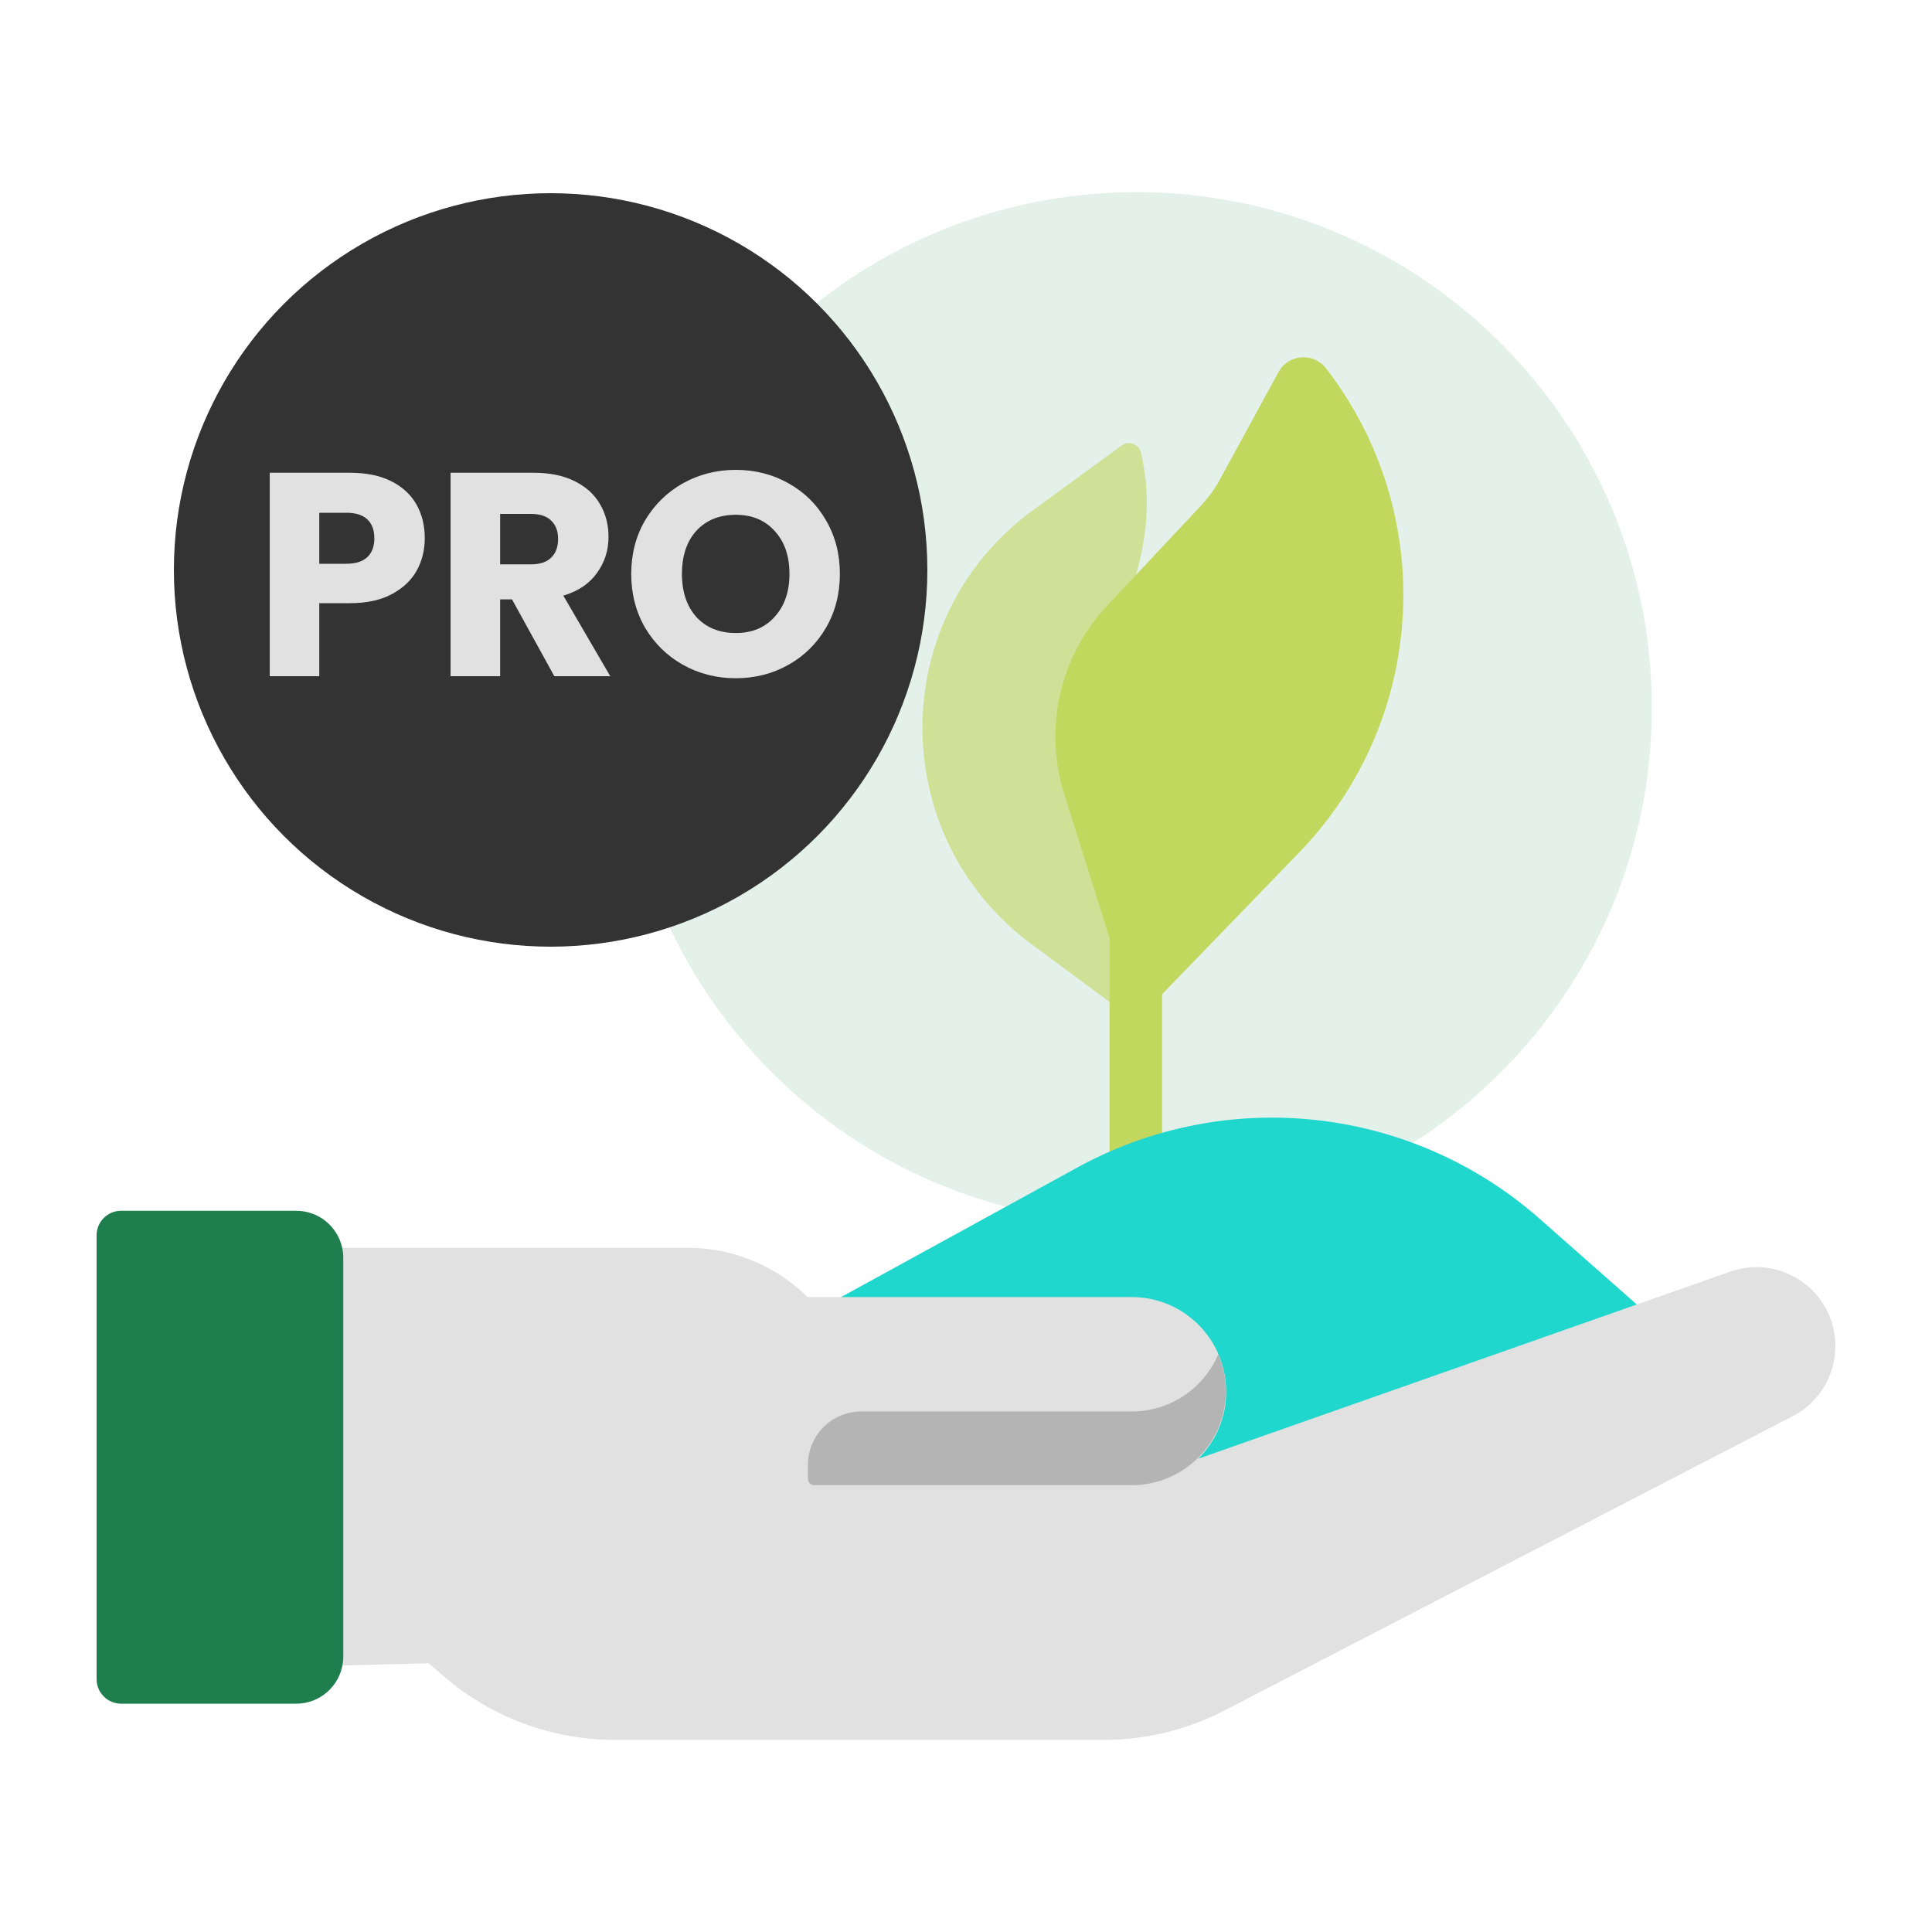 <svg width="100" height="100" viewBox="0 0 100 100" fill="none" xmlns="http://www.w3.org/2000/svg">
<g clip-path="url(#clip0)">
<path d="M58.813 63.319C73.552 63.319 85.5 51.371 85.5 36.632C85.5 21.893 73.552 9.945 58.813 9.945C44.075 9.945 32.127 21.893 32.127 36.632C32.127 51.371 44.075 63.319 58.813 63.319Z" fill="#1F7E4E" fill-opacity="0.12"/>
<path d="M58.79 64.229C58.04 64.229 57.432 63.621 57.432 62.871V47.63C57.432 46.88 58.04 46.272 58.79 46.272C59.54 46.272 60.148 46.88 60.148 47.63V62.871C60.148 63.621 59.54 64.229 58.79 64.229Z" fill="#C2D75E"/>
<path d="M58.79 52.867L53.392 48.871C45.834 43.277 45.871 31.956 53.466 26.411L58.065 23.054C58.425 22.79 58.94 22.977 59.046 23.411C59.541 25.447 59.436 27.569 58.79 29.768L61.398 34.588L58.79 52.867Z" fill="#C2D75E" fill-opacity="0.6"/>
<path d="M66.175 19.26L63.136 24.831C62.875 25.309 62.555 25.752 62.182 26.15L57.303 31.355C54.858 33.962 54.01 37.685 55.083 41.094L58.79 52.867L67.247 44.121C73.869 37.273 74.459 26.601 68.633 19.064C67.983 18.224 66.684 18.327 66.175 19.26V19.26Z" fill="#C2D75E"/>
<path d="M43.535 67.135L55.763 60.43C63.504 56.184 73.077 57.248 79.698 63.089L84.686 67.49V72.554L47.746 83.956L43.535 72.805V67.135Z" fill="#20D7CD"/>
<path d="M94.622 67.959C93.738 66.047 91.546 65.12 89.558 65.819L62.02 75.504C62.027 75.496 62.033 75.491 62.04 75.484C62.922 74.604 63.467 73.385 63.467 72.04C63.467 70.338 62.594 68.841 61.27 67.97C60.505 67.465 59.585 67.172 58.598 67.172H45.644H41.836C40.182 65.517 37.937 64.586 35.596 64.586H13.054V86.321L22.189 86.09L22.987 86.778C25.442 88.892 28.576 90.055 31.817 90.055H57.144C59.31 90.055 61.444 89.535 63.367 88.539L92.793 73.3C94.191 72.576 95 71.151 95 69.67C95 69.096 94.879 68.513 94.622 67.959V67.959Z" fill="#E1E1E1"/>
<path d="M44.576 76.873H58.58C61.269 76.873 63.449 74.693 63.449 72.004C63.449 69.315 61.269 67.135 58.58 67.135H41.818H40.827L41.818 76.873H44.576V76.873Z" fill="#E1E1E1"/>
<path d="M58.58 73.057H44.576C43.053 73.057 41.818 74.292 41.818 75.815V76.546C41.818 76.727 41.965 76.873 42.145 76.873H44.576H58.58C61.269 76.873 63.449 74.693 63.449 72.004C63.449 71.327 63.31 70.682 63.06 70.096C62.318 71.837 60.592 73.057 58.58 73.057Z" fill="black" fill-opacity="0.2"/>
<path d="M17.768 65.106V85.746C17.768 85.863 17.759 85.977 17.742 86.09C17.576 87.272 16.56 88.183 15.331 88.183H6.271C5.569 88.183 5 87.614 5 86.912V63.94C5 63.238 5.569 62.669 6.271 62.669H15.331C16.498 62.669 17.474 63.489 17.712 64.586C17.748 64.753 17.768 64.927 17.768 65.106Z" fill="#1F7E4E"/>
<circle cx="28.5" cy="29.5" r="19.5" fill="#333333"/>
<path d="M21.986 27.86C21.986 28.47 21.846 29.03 21.566 29.54C21.286 30.04 20.856 30.445 20.276 30.755C19.696 31.065 18.976 31.22 18.116 31.22H16.526V35H13.961V24.47H18.116C18.956 24.47 19.666 24.615 20.246 24.905C20.826 25.195 21.261 25.595 21.551 26.105C21.841 26.615 21.986 27.2 21.986 27.86ZM17.921 29.18C18.411 29.18 18.776 29.065 19.016 28.835C19.256 28.605 19.376 28.28 19.376 27.86C19.376 27.44 19.256 27.115 19.016 26.885C18.776 26.655 18.411 26.54 17.921 26.54H16.526V29.18H17.921ZM28.692 35L26.502 31.025H25.887V35H23.322V24.47H27.627C28.457 24.47 29.162 24.615 29.742 24.905C30.332 25.195 30.772 25.595 31.062 26.105C31.352 26.605 31.497 27.165 31.497 27.785C31.497 28.485 31.297 29.11 30.897 29.66C30.507 30.21 29.927 30.6 29.157 30.83L31.587 35H28.692ZM25.887 29.21H27.477C27.947 29.21 28.297 29.095 28.527 28.865C28.767 28.635 28.887 28.31 28.887 27.89C28.887 27.49 28.767 27.175 28.527 26.945C28.297 26.715 27.947 26.6 27.477 26.6H25.887V29.21ZM38.087 35.105C37.097 35.105 36.187 34.875 35.357 34.415C34.537 33.955 33.882 33.315 33.392 32.495C32.912 31.665 32.672 30.735 32.672 29.705C32.672 28.675 32.912 27.75 33.392 26.93C33.882 26.11 34.537 25.47 35.357 25.01C36.187 24.55 37.097 24.32 38.087 24.32C39.077 24.32 39.982 24.55 40.802 25.01C41.632 25.47 42.282 26.11 42.752 26.93C43.232 27.75 43.472 28.675 43.472 29.705C43.472 30.735 43.232 31.665 42.752 32.495C42.272 33.315 41.622 33.955 40.802 34.415C39.982 34.875 39.077 35.105 38.087 35.105ZM38.087 32.765C38.927 32.765 39.597 32.485 40.097 31.925C40.607 31.365 40.862 30.625 40.862 29.705C40.862 28.775 40.607 28.035 40.097 27.485C39.597 26.925 38.927 26.645 38.087 26.645C37.237 26.645 36.557 26.92 36.047 27.47C35.547 28.02 35.297 28.765 35.297 29.705C35.297 30.635 35.547 31.38 36.047 31.94C36.557 32.49 37.237 32.765 38.087 32.765Z" fill="#E1E1E1"/>
</g>
<defs>
<clipPath id="clip0">
<rect width="90" height="90" fill="white" transform="translate(5 5)"/>
</clipPath>
</defs>
</svg>
